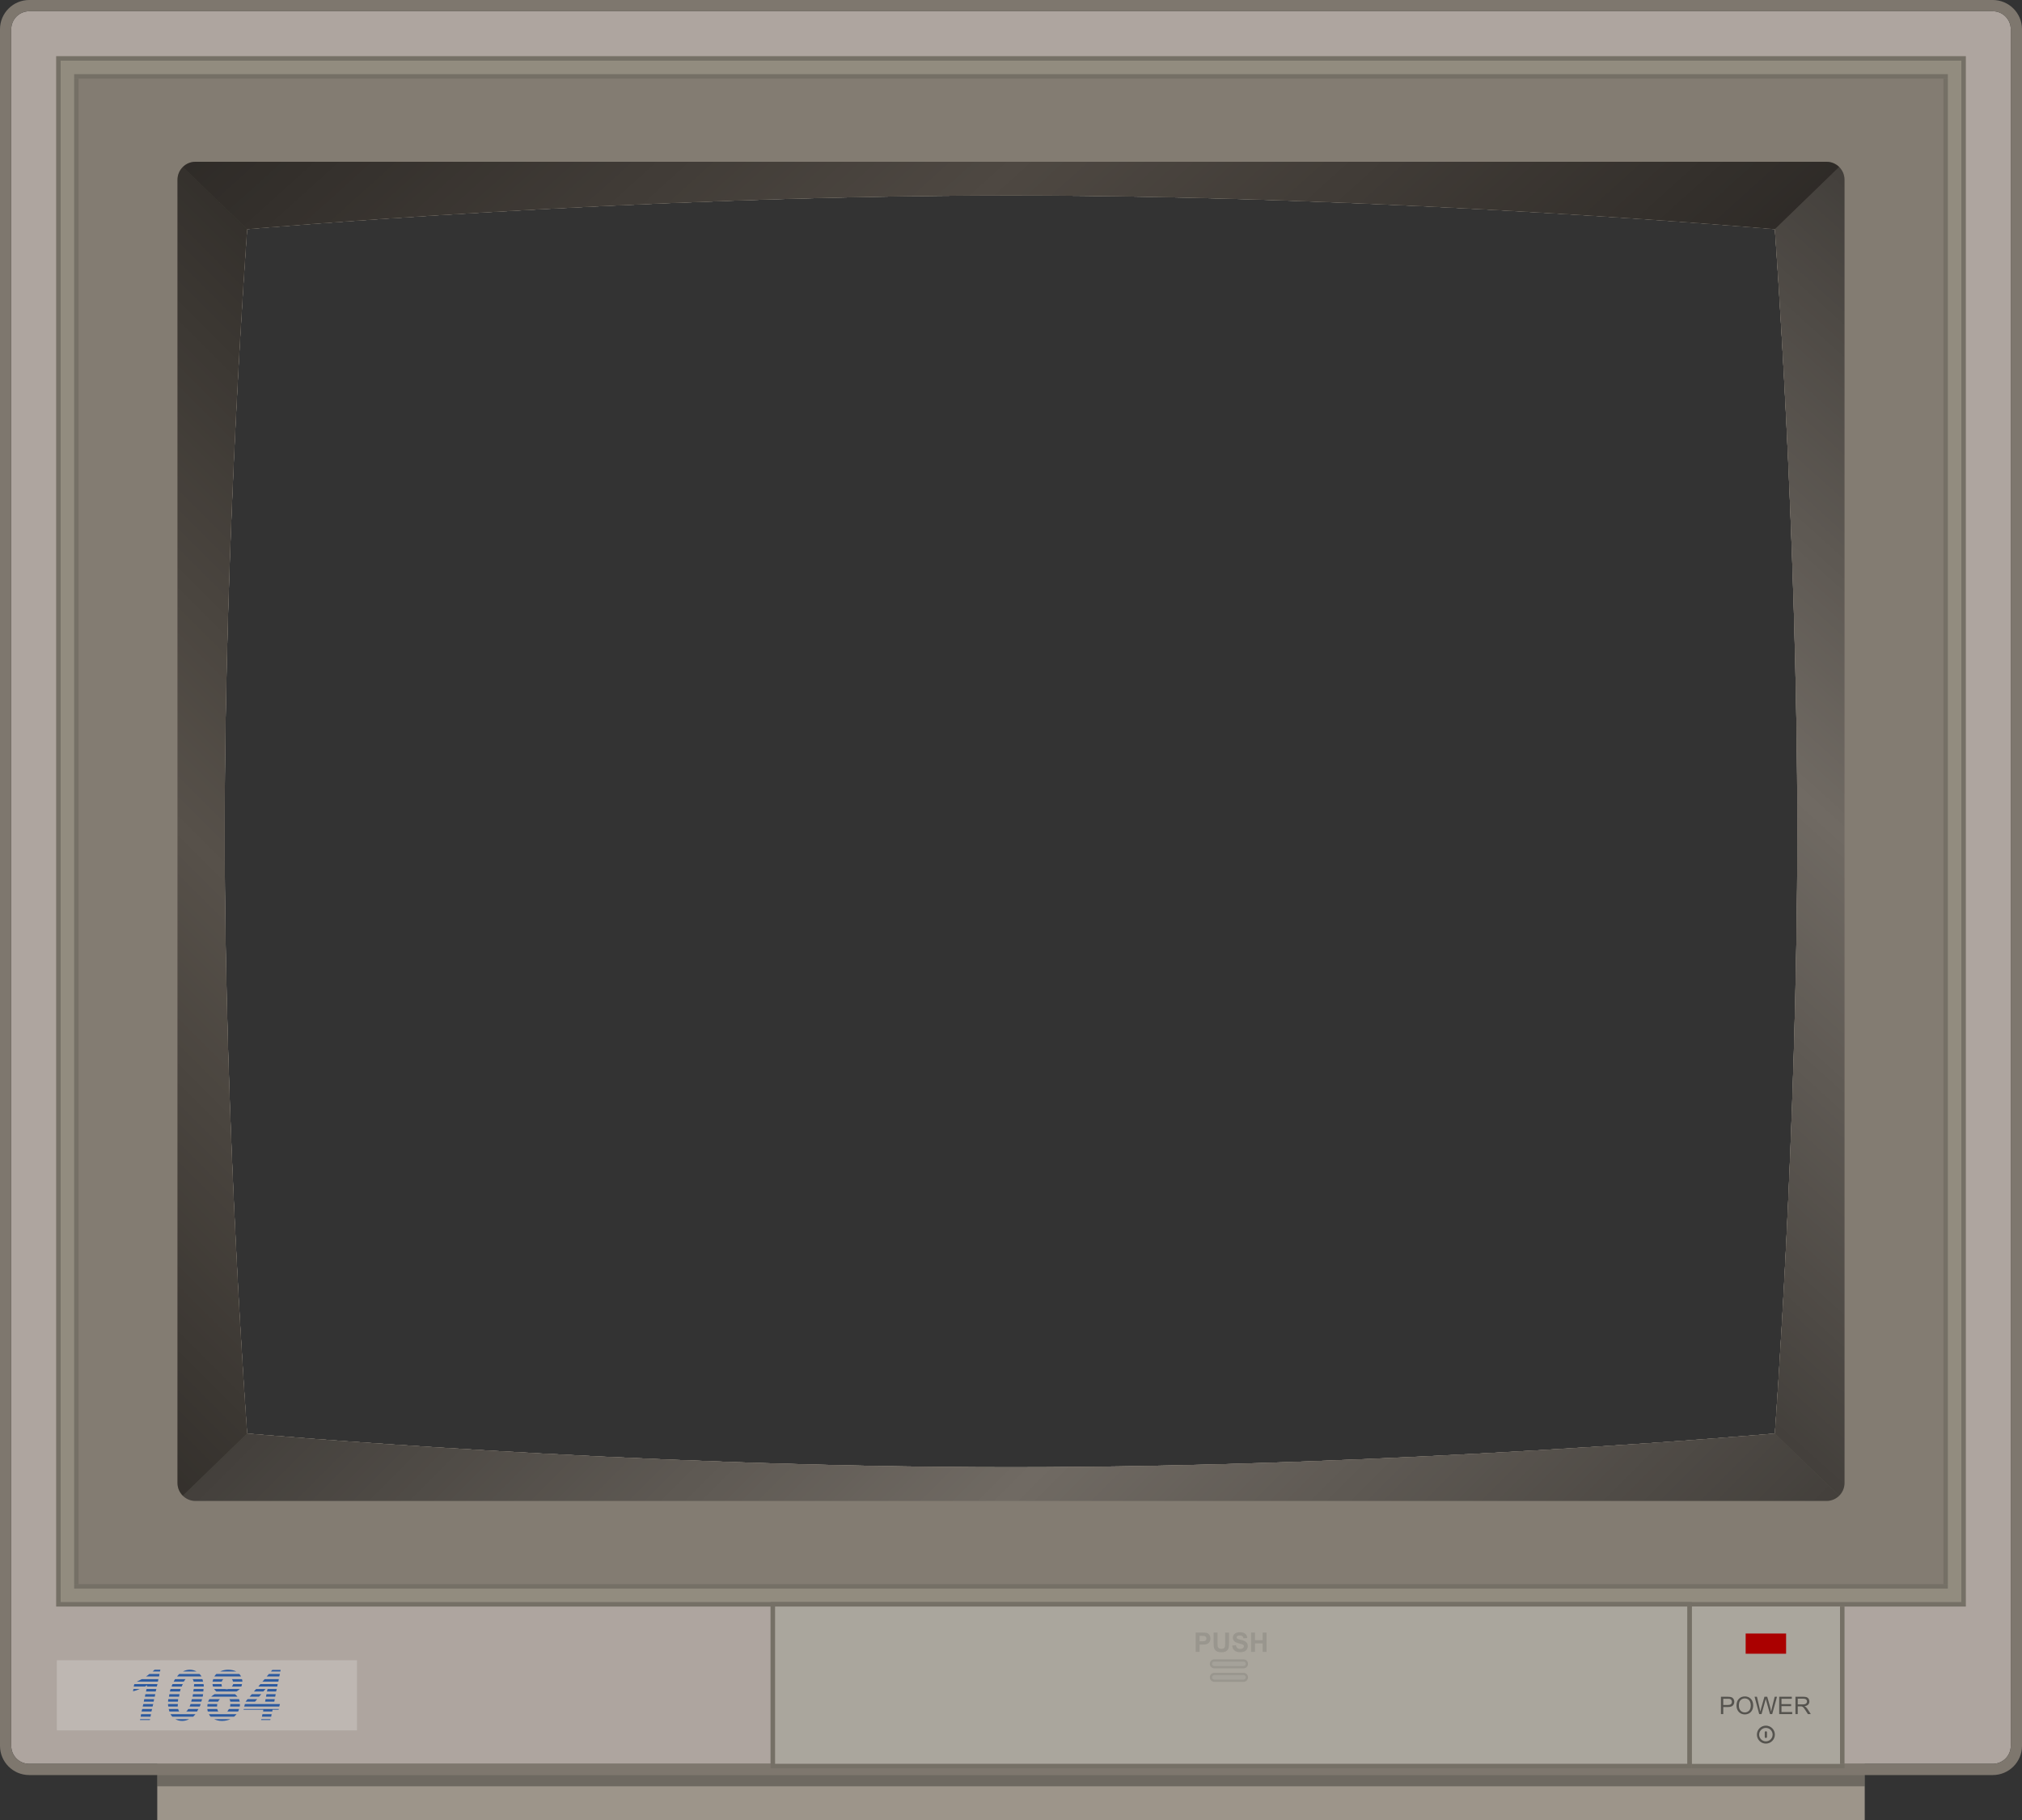 <svg xmlns="http://www.w3.org/2000/svg" width="900" height="810" viewBox="0 0 900 810">
<rect x="0" y="0" width="900" height="810" fill="#333333" stroke="none"/>
<g>
	<g>
		<g>
			<path style="fill: #aea59f;" d="M887,5H13c-4.42,0-8,3.58-8,8v764c0,4.42,3.58,8,8,8h874c4.42,0,8-3.58,8-8V13
				C895,8.58,891.42,5,887,5z M790,638c0,0-170,15-340,15s-340-15-340-15s-10-134-10-268s10-268,10-268s170-15,340-15s340,15,340,15
				s10,134,10,268S790,638,790,638z"/>
		</g>
		<path style="fill: #928c7f;" d="M25,25v690h850V25H25z M790,638c0,0-170,15-340,15s-340-15-340-15s-10-134-10-268s10-268,10-268
			s170-15,340-15s340,15,340,15s10,134,10,268S790,638,790,638z"/>
		<path style="fill: #837c72;" d="M35,35v670h830V35H35z M790,638c0,0-170,15-340,15s-340-15-340-15s-10-134-10-268s10-268,10-268
			s170-15,340-15s340,15,340,15s10,134,10,268S790,638,790,638z"/>
		<path style="fill: #615a52;" d="M813,72H87c-4.42,0-8,3.58-8,8v580c0,4.42,3.58,8,8,8h726c4.42,0,8-3.58,8-8V80
			C821,75.58,817.42,72,813,72z M790,638c0,0-170,15-340,15s-340-15-340-15s-10-134-10-268s10-268,10-268s170-15,340-15
			s340,15,340,15s10,134,10,268S790,638,790,638z"/>
		<g style="display: none;">
			<g style="display: inline;">
				<path style="fill: #615a52;" d="M-523.38,405.31L-552,433c0,0,10,134,10,268s-10,268-10,268l28.62,27.69
					c1.47-1.45,2.38-3.46,2.38-5.69V411C-521,408.77-521.91,406.76-523.38,405.31z"/>
				<path style="fill: #615a52;" d="M-1232,433c0,0,170-15,340-15s340,15,340,15l28.62-27.69c-1.44-1.43-3.43-2.31-5.62-2.31h-726
					c-2.19,0-4.17,0.88-5.62,2.31L-1232,433z"/>
				<path style="fill: #615a52;" d="M-1260.62,996.69L-1232,969c0,0-10-134-10-268s10-268,10-268l-28.62-27.69
					c-1.47,1.45-2.38,3.46-2.38,5.69v580C-1263,993.23-1262.09,995.24-1260.62,996.69z"/>
				<path style="fill: #615a52;" d="M-552,969c0,0-170,15-340,15s-340-15-340-15l-28.62,27.69c1.44,1.43,3.43,2.31,5.62,2.31h726
					c2.19,0,4.17-0.88,5.62-2.31L-552,969z"/>
			</g>
			<g style="display: inline;">
				<linearGradient id="SVGID_9_" gradientUnits="userSpaceOnUse" x1="-695.432" y1="1666.39" x2="-401.358" y2="1339.789">
					<stop  offset="0.5" style="stop-color: #000; stop-opacity: 0;"/>
					<stop  offset="1" style="stop-color: #000; stop-opacity: 0.4;"/>
				</linearGradient>
				<path style="fill: url(#SVGID_9_);" d="M-547.38,1208.31L-576,1236c0,0,10,134,10,268s-10,268-10,268l28.62,27.69
					c1.47-1.45,2.38-3.46,2.38-5.69v-580C-545,1211.77-545.91,1209.76-547.38,1208.31z"/>
				<linearGradient id="SVGID_10_" gradientUnits="userSpaceOnUse" x1="-1081.049" y1="1025.002" x2="-749.999" y2="1392.669">
					<stop  offset="0" style="stop-color: #000; stop-opacity: 0.4;"/>
					<stop  offset="0.5" style="stop-color: #000; stop-opacity: 0;"/>
				</linearGradient>
				<path style="fill: url(#SVGID_10_);" d="M-1256,1236c0,0,170-15,340-15s340,15,340,15l28.62-27.69
					c-1.44-1.43-3.43-2.31-5.62-2.31h-726c-2.19,0-4.17,0.88-5.62,2.31L-1256,1236z"/>
				<linearGradient id="SVGID_11_" gradientUnits="userSpaceOnUse" x1="-1432.233" y1="1652.078" x2="-1136.078" y2="1355.922">
					<stop  offset="0" style="stop-color: #000; stop-opacity: 0.4;"/>
					<stop  offset="0.5" style="stop-color: #000; stop-opacity: 0;"/>
				</linearGradient>
				<path style="fill: url(#SVGID_11_);" d="M-1284.62,1799.69L-1256,1772c0,0-10-134-10-268s10-268,10-268l-28.62-27.69
					c-1.47,1.45-2.38,3.46-2.38,5.69v580C-1287,1796.23-1286.09,1798.24-1284.62,1799.69z"/>
				<linearGradient id="SVGID_12_" gradientUnits="userSpaceOnUse" x1="-1100.308" y1="1615.385" x2="-731.692" y2="1984.002">
					<stop  offset="0.5" style="stop-color: #000; stop-opacity: 0;"/>
					<stop  offset="1" style="stop-color: #000; stop-opacity: 0.4;"/>
				</linearGradient>
				<path style="fill: url(#SVGID_12_);" d="M-576,1772c0,0-170,15-340,15s-340-15-340-15l-28.62,27.69
					c1.44,1.43,3.43,2.31,5.62,2.31h726c2.19,0,4.17-0.88,5.62-2.31L-576,1772z"/>
				<linearGradient id="SVGID_13_" gradientUnits="userSpaceOnUse" x1="-1081.049" y1="1025.002" x2="-749.999" y2="1392.669">
					<stop  offset="0.5" style="stop-color: #000; stop-opacity: 0;"/>
					<stop  offset="1" style="stop-color: #000; stop-opacity: 0.4;"/>
				</linearGradient>
				<path style="fill: url(#SVGID_13_);" d="M-1256,1236c0,0,170-15,340-15s340,15,340,15l28.62-27.69
					c-1.44-1.43-3.43-2.31-5.62-2.31h-726c-2.19,0-4.17,0.88-5.62,2.31L-1256,1236z"/>
				<linearGradient id="SVGID_14_" gradientUnits="userSpaceOnUse" x1="-695.432" y1="1666.39" x2="-401.358" y2="1339.789">
					<stop  offset="0" style="stop-color: #000; stop-opacity: 0.4;"/>
					<stop  offset="0.5" style="stop-color: #000; stop-opacity: 0;"/>
				</linearGradient>
				<path style="fill: url(#SVGID_14_);" d="M-547.38,1208.31L-576,1236c0,0,10,134,10,268s-10,268-10,268l28.62,27.69
					c1.47-1.45,2.38-3.46,2.38-5.69v-580C-545,1211.77-545.91,1209.76-547.38,1208.31z"/>
				<linearGradient id="SVGID_15_" gradientUnits="userSpaceOnUse" x1="-1100.308" y1="1615.385" x2="-731.692" y2="1984.002">
					<stop  offset="0" style="stop-color: #000; stop-opacity: 0.4;"/>
					<stop  offset="0.5" style="stop-color: #000; stop-opacity: 0;"/>
				</linearGradient>
				<path style="fill: url(#SVGID_15_);" d="M-576,1772c0,0-170,15-340,15s-340-15-340-15l-28.62,27.69
					c1.44,1.43,3.43,2.31,5.62,2.31h726c2.19,0,4.17-0.88,5.62-2.31L-576,1772z"/>
				<linearGradient id="SVGID_16_" gradientUnits="userSpaceOnUse" x1="-1432.233" y1="1652.078" x2="-1136.078" y2="1355.922">
					<stop  offset="0.5" style="stop-color: #000; stop-opacity: 0;"/>
					<stop  offset="1" style="stop-color: #000; stop-opacity: 0.4;"/>
				</linearGradient>
				<path style="fill: url(#SVGID_16_);" d="M-1284.62,1799.69L-1256,1772c0,0-10-134-10-268s10-268,10-268l-28.62-27.69
					c-1.47,1.45-2.38,3.46-2.38,5.69v580C-1287,1796.23-1286.09,1798.24-1284.62,1799.69z"/>
			</g>
			<rect x="-1534" y="-750" style="display: inline; fill: #ab9d00;" width="680" height="536"/>
		</g>
		<g>
			<path style="opacity: 0.1; fill: #fff;" d="M818.62,74.31L790,102c0,0,10,134,10,268s-10,268-10,268l28.62,27.69
				c1.47-1.45,2.38-3.46,2.38-5.69V80C821,77.77,820.09,75.76,818.62,74.31z"/>
			<path style="opacity: 0.2;" d="M110,102c0,0,170-15,340-15s340,15,340,15l28.62-27.69C817.17,72.88,815.19,72,813,72H87
				c-2.19,0-4.17,0.88-5.62,2.31L110,102z"/>
			<path style="opacity: 0.1;" d="M81.38,665.69L110,638c0,0-10-134-10-268s10-268,10-268L81.38,74.31C79.91,75.76,79,77.77,79,80
				v580C79,662.23,79.91,664.24,81.38,665.69z"/>
			<path style="opacity: 0.1; fill: #fff;" d="M790,638c0,0-170,15-340,15s-340-15-340-15l-28.62,27.69
				c1.44,1.43,3.43,2.31,5.62,2.31h726c2.19,0,4.17-0.88,5.62-2.31L790,638z"/>
			<g>
				<linearGradient id="SVGID_17_" gradientUnits="userSpaceOnUse" x1="670.568" y1="532.39" x2="964.642" y2="205.788">
					<stop  offset="0.5" style="stop-color: #000; stop-opacity: 0;"/>
					<stop  offset="1" style="stop-color: #000; stop-opacity: 0.4;"/>
				</linearGradient>
				<path style="fill: url(#SVGID_17_);" d="M818.62,74.31L790,102c0,0,10,134,10,268s-10,268-10,268l28.62,27.69
					c1.47-1.45,2.38-3.46,2.38-5.69V80C821,77.77,820.09,75.76,818.62,74.31z"/>
				<linearGradient id="SVGID_18_" gradientUnits="userSpaceOnUse" x1="284.952" y1="-108.998" x2="616.001" y2="258.669">
					<stop  offset="0" style="stop-color: #000; stop-opacity: 0.4;"/>
					<stop  offset="0.5" style="stop-color: #000; stop-opacity: 0;"/>
				</linearGradient>
				<path style="fill: url(#SVGID_18_);" d="M110,102c0,0,170-15,340-15s340,15,340,15l28.62-27.69C817.17,72.88,815.19,72,813,72H87
					c-2.19,0-4.17,0.88-5.62,2.31L110,102z"/>
				<linearGradient id="SVGID_19_" gradientUnits="userSpaceOnUse" x1="-66.233" y1="518.078" x2="229.922" y2="221.922">
					<stop  offset="0" style="stop-color: #000; stop-opacity: 0.4;"/>
					<stop  offset="0.5" style="stop-color: #000; stop-opacity: 0;"/>
				</linearGradient>
				<path style="fill: url(#SVGID_19_);" d="M81.38,665.69L110,638c0,0-10-134-10-268s10-268,10-268L81.38,74.31
					C79.91,75.76,79,77.77,79,80v580C79,662.23,79.91,664.24,81.38,665.69z"/>
				<linearGradient id="SVGID_20_" gradientUnits="userSpaceOnUse" x1="265.692" y1="481.385" x2="634.308" y2="850.002">
					<stop  offset="0.5" style="stop-color: #000; stop-opacity: 0;"/>
					<stop  offset="1" style="stop-color: #000; stop-opacity: 0.4;"/>
				</linearGradient>
				<path style="fill: url(#SVGID_20_);" d="M790,638c0,0-170,15-340,15s-340-15-340-15l-28.62,27.69c1.44,1.43,3.43,2.31,5.62,2.31
					h726c2.19,0,4.17-0.88,5.62-2.31L790,638z"/>
				<linearGradient id="SVGID_21_" gradientUnits="userSpaceOnUse" x1="284.952" y1="-108.998" x2="616.001" y2="258.669">
					<stop  offset="0.5" style="stop-color: #000; stop-opacity: 0;"/>
					<stop  offset="1" style="stop-color: #000; stop-opacity: 0.4;"/>
				</linearGradient>
				<path style="fill: url(#SVGID_21_);" d="M110,102c0,0,170-15,340-15s340,15,340,15l28.62-27.69C817.17,72.88,815.19,72,813,72H87
					c-2.19,0-4.17,0.88-5.62,2.31L110,102z"/>
				<linearGradient id="SVGID_22_" gradientUnits="userSpaceOnUse" x1="670.568" y1="532.39" x2="964.642" y2="205.788">
					<stop  offset="0" style="stop-color: #000; stop-opacity: 0.4;"/>
					<stop  offset="0.5" style="stop-color: #000; stop-opacity: 0;"/>
				</linearGradient>
				<path style="fill: url(#SVGID_22_);" d="M818.62,74.31L790,102c0,0,10,134,10,268s-10,268-10,268l28.62,27.69
					c1.47-1.45,2.38-3.46,2.38-5.69V80C821,77.77,820.09,75.76,818.62,74.31z"/>
				<linearGradient id="SVGID_23_" gradientUnits="userSpaceOnUse" x1="265.692" y1="481.385" x2="634.308" y2="850.002">
					<stop  offset="0" style="stop-color: #000; stop-opacity: 0.4;"/>
					<stop  offset="0.5" style="stop-color: #000; stop-opacity: 0;"/>
				</linearGradient>
				<path style="fill: url(#SVGID_23_);" d="M790,638c0,0-170,15-340,15s-340-15-340-15l-28.62,27.69c1.44,1.43,3.43,2.31,5.62,2.31
					h726c2.19,0,4.17-0.88,5.62-2.31L790,638z"/>
				<linearGradient id="SVGID_24_" gradientUnits="userSpaceOnUse" x1="-66.233" y1="518.078" x2="229.922" y2="221.922">
					<stop  offset="0.5" style="stop-color: #000; stop-opacity: 0;"/>
					<stop  offset="1" style="stop-color: #000; stop-opacity: 0.4;"/>
				</linearGradient>
				<path style="fill: url(#SVGID_24_);" d="M81.38,665.69L110,638c0,0-10-134-10-268s10-268,10-268L81.38,74.31
					C79.91,75.76,79,77.77,79,80v580C79,662.23,79.91,664.24,81.38,665.69z"/>
			</g>
		</g>
		<rect x="70" y="785" style="fill: #9d958a;" width="760" height="25"/>
		<path style="fill: #7e776e;" d="M887,5c4.42,0,8,3.58,8,8v764c0,4.42-3.58,8-8,8H13c-4.42,0-8-3.58-8-8V13c0-4.42,3.58-8,8-8H887
			 M887,0H13C5.83,0,0,5.83,0,13v764c0,7.17,5.83,13,13,13h874c7.17,0,13-5.83,13-13V13C900,5.83,894.17,0,887,0L887,0z"/>
		<rect x="70" y="790" style="opacity: 0.3;" width="760" height="5"/>
	</g>
	<g>
		<rect x="25" y="25" style="opacity: 0.2;" width="850" height="2"/>
		<rect x="33" y="33" style="opacity: 0.2;" width="834" height="2"/>
		<rect x="25" y="27" style="opacity: 0.2;" width="2" height="686"/>
		<rect x="873" y="27" style="opacity: 0.2;" width="2" height="686"/>
		<rect x="25" y="713" style="opacity: 0.2;" width="850" height="2"/>
		<rect x="33" y="705" style="opacity: 0.2;" width="834" height="2"/>
		<rect x="33" y="35" style="opacity: 0.2;" width="2" height="670"/>
		<rect x="865" y="35" style="opacity: 0.2;" width="2" height="670"/>
	</g>
	<g class="svg__screen__controls">
		<rect x="343" y="715" style="opacity: 0.2;" width="2" height="70"/>
		<g class="svg__screen__controls__button">
			<rect x="753" y="785" style="fill: #757066;" width="68" height="2"/>
			<g>
				<rect x="753" y="715" style="fill: #aaa69d;" width="66" height="70"/>
				<rect x="751" y="715" style="fill: #757066;" width="2" height="70"/>
				<rect x="819" y="715" style="fill: #757066;" width="2" height="70"/>
			</g>
			<g style="opacity: 0.5;">
				<g>
					<path d="M766,762.87v-7.73h2.93c0.52,0,0.91,0.02,1.18,0.07c0.38,0.06,0.7,0.18,0.96,0.36c0.26,0.18,0.47,0.43,0.62,0.75
						c0.16,0.32,0.24,0.67,0.24,1.05c0,0.66-0.21,1.21-0.63,1.67c-0.42,0.46-1.18,0.68-2.28,0.68h-1.99v3.14H766z M767.03,758.81
						h2.01c0.66,0,1.14-0.12,1.41-0.37c0.28-0.25,0.42-0.59,0.42-1.04c0-0.32-0.08-0.6-0.25-0.83c-0.16-0.23-0.38-0.38-0.65-0.46
						c-0.17-0.05-0.49-0.07-0.96-0.07h-1.99V758.81z"/>
					<path d="M772.92,759.1c0-1.28,0.35-2.29,1.04-3.01c0.69-0.73,1.59-1.09,2.68-1.09c0.72,0,1.36,0.17,1.94,0.51
						c0.58,0.34,1.01,0.82,1.32,1.43c0.3,0.61,0.45,1.3,0.45,2.08c0,0.78-0.16,1.49-0.48,2.1s-0.77,1.09-1.35,1.41
						c-0.58,0.32-1.21,0.48-1.89,0.48c-0.73,0-1.38-0.18-1.96-0.53c-0.58-0.35-1.01-0.83-1.31-1.44S772.92,759.78,772.92,759.1z
						 M773.98,759.12c0,0.93,0.25,1.67,0.75,2.2c0.5,0.54,1.13,0.8,1.89,0.8c0.77,0,1.41-0.27,1.91-0.81
						c0.5-0.54,0.75-1.31,0.75-2.3c0-0.63-0.11-1.18-0.32-1.65c-0.21-0.47-0.53-0.83-0.94-1.09c-0.41-0.26-0.87-0.39-1.38-0.39
						c-0.73,0-1.35,0.25-1.88,0.75C774.24,757.12,773.98,757.95,773.98,759.12z"/>
					<path d="M783.03,762.87l-2.06-7.73h1.05l1.18,5.07c0.13,0.53,0.24,1.06,0.33,1.58c0.2-0.83,0.31-1.3,0.35-1.43l1.48-5.22h1.24
						l1.11,3.91c0.28,0.97,0.48,1.88,0.6,2.74c0.1-0.49,0.23-1.05,0.39-1.68l1.22-4.97h1.03l-2.13,7.73h-0.99l-1.64-5.89
						c-0.14-0.49-0.22-0.79-0.24-0.91c-0.08,0.36-0.16,0.66-0.23,0.91l-1.65,5.89H783.03z"/>
					<path d="M791.93,762.87v-7.73h5.61v0.91h-4.59v2.37h4.29v0.91h-4.29v2.63h4.77v0.91H791.93z"/>
					<path d="M799.16,762.87v-7.73h3.44c0.69,0,1.22,0.07,1.58,0.21s0.65,0.38,0.86,0.74c0.22,0.35,0.32,0.74,0.32,1.16
						c0,0.55-0.18,1.01-0.54,1.39c-0.36,0.38-0.91,0.61-1.65,0.72c0.27,0.13,0.48,0.26,0.62,0.38c0.3,0.27,0.58,0.62,0.85,1.03
						l1.35,2.1h-1.29l-1.03-1.61c-0.3-0.46-0.55-0.82-0.74-1.06c-0.19-0.25-0.37-0.42-0.52-0.52c-0.15-0.1-0.31-0.17-0.47-0.21
						c-0.12-0.02-0.31-0.04-0.57-0.04h-1.19v3.43H799.16z M800.18,758.55h2.21c0.47,0,0.84-0.05,1.1-0.15
						c0.26-0.1,0.47-0.25,0.6-0.46c0.14-0.21,0.21-0.44,0.21-0.69c0-0.37-0.13-0.67-0.4-0.9c-0.27-0.23-0.69-0.35-1.26-0.35h-2.46
						V758.55z"/>
				</g>
				<g>
					<path d="M786,769c1.65,0,3,1.35,3,3s-1.35,3-3,3s-3-1.35-3-3S784.35,769,786,769 M786,768c-2.21,0-4,1.79-4,4
						c0,2.21,1.79,4,4,4s4-1.79,4-4C790,769.79,788.21,768,786,768L786,768z"/>
					<g>
						<path d="M786,773.5c-0.28,0-0.5-0.22-0.5-0.5v-2c0-0.28,0.22-0.5,0.5-0.5s0.5,0.22,0.5,0.5v2
							C786.5,773.28,786.28,773.5,786,773.5z"/>
					</g>
				</g>
			</g>
			<rect x="777" y="727" style="fill: #a00;" width="18" height="9"/>
		</g>
		<g class="svg__screen__blende__inner">
			<rect x="345" y="715" style="opacity: 0.3;" width="406" height="70"/>
			<path style="opacity: 0.1;" d="M345,715v3v64v3h406v-3v-64v-3H345z M748,782H348v-64h400V782z"/>
			<path style="fill: #757066;" d="M343,713v2v70v2h410v-2v-70v-2H343z M751,785H345v-70h406V785z"/>
		</g>
		<g class="svg__screen__blende">
			<rect x="345" y="715" style="fill: #aaa69d;" width="406" height="70"/>
			<g class="svg__screen__blende__push" style="opacity: 0.1;">
				<g>
					<path d="M532.2,735.17v-8.59h2.78c1.05,0,1.74,0.04,2.06,0.13c0.49,0.13,0.9,0.41,1.24,0.84s0.5,0.99,0.5,1.67
						c0,0.53-0.1,0.97-0.29,1.33s-0.43,0.64-0.73,0.85s-0.59,0.34-0.9,0.41c-0.41,0.08-1.01,0.12-1.8,0.12h-1.13v3.24H532.2z
						 M533.94,728.03v2.44h0.95c0.68,0,1.14-0.04,1.37-0.13s0.41-0.23,0.54-0.42s0.2-0.41,0.2-0.67c0-0.31-0.09-0.57-0.28-0.77
						s-0.42-0.33-0.7-0.38c-0.21-0.04-0.62-0.06-1.25-0.06H533.94z"/>
					<path d="M540.2,726.58h1.73v4.65c0,0.74,0.02,1.22,0.06,1.44c0.07,0.35,0.25,0.63,0.53,0.85s0.66,0.32,1.15,0.32
						c0.49,0,0.86-0.1,1.11-0.3s0.4-0.45,0.45-0.74s0.08-0.78,0.08-1.46v-4.75h1.73v4.51c0,1.03-0.05,1.76-0.14,2.19
						s-0.27,0.79-0.52,1.08s-0.59,0.53-1.01,0.7s-0.97,0.26-1.65,0.26c-0.82,0-1.44-0.09-1.87-0.28s-0.76-0.44-1-0.74
						s-0.41-0.62-0.49-0.95c-0.11-0.49-0.17-1.22-0.17-2.18V726.58z"/>
					<path d="M548.43,732.37l1.69-0.16c0.1,0.57,0.31,0.98,0.62,1.25s0.73,0.4,1.26,0.4c0.56,0,0.98-0.12,1.26-0.35
						s0.42-0.51,0.42-0.83c0-0.2-0.06-0.38-0.18-0.52s-0.33-0.27-0.62-0.37c-0.2-0.07-0.67-0.2-1.39-0.38
						c-0.93-0.23-1.58-0.51-1.96-0.85c-0.53-0.47-0.79-1.05-0.79-1.73c0-0.44,0.12-0.85,0.37-1.23s0.61-0.67,1.07-0.87
						s1.03-0.3,1.69-0.3c1.08,0,1.89,0.24,2.43,0.71s0.83,1.1,0.86,1.89l-1.73,0.08c-0.07-0.44-0.23-0.76-0.48-0.95
						s-0.61-0.29-1.1-0.29c-0.5,0-0.9,0.1-1.18,0.31c-0.18,0.13-0.28,0.31-0.28,0.53c0,0.2,0.09,0.38,0.26,0.52
						c0.22,0.18,0.75,0.38,1.59,0.57s1.47,0.41,1.87,0.62s0.72,0.5,0.95,0.87s0.34,0.83,0.34,1.37c0,0.49-0.14,0.95-0.41,1.38
						s-0.66,0.75-1.16,0.96s-1.12,0.31-1.87,0.31c-1.09,0-1.92-0.25-2.5-0.75S548.55,733.33,548.43,732.37z"/>
					<path d="M556.88,735.17v-8.59h1.73v3.38h3.4v-3.38h1.73v8.59h-1.73v-3.76h-3.4v3.76H556.88z"/>
				</g>
				<path style="fill: #787878; stroke: #000; stroke-miterlimit: 10;" d="M553.5,742h-13c-0.83,0-1.5-0.67-1.5-1.5l0,0
					c0-0.83,0.67-1.5,1.5-1.5h13c0.83,0,1.5,0.67,1.5,1.5l0,0C555,741.33,554.33,742,553.5,742z"/>
				<path style="fill: #787878; stroke: #000; stroke-miterlimit: 10;" d="M553.5,748h-13c-0.83,0-1.5-0.67-1.5-1.5l0,0
					c0-0.83,0.67-1.5,1.5-1.5h13c0.83,0,1.5,0.67,1.5,1.5l0,0C555,747.33,554.33,748,553.5,748z"/>
			</g>
		</g>
		<g class="svg__screen__logo">
			<rect x="25.3" y="738.91" style="opacity: 0.2; fill: #fff; enable-background: new;" width="133.6" height="31.2"/>
			<path style="fill: #2c5aa0;" d="M68.8,743.11c-0.3,0.3-0.6,0.6-0.9,0.8h3.3l0.2-0.8H68.8L68.8,743.11z M84.5,743.11
				c-1.1,0-2.2,0.3-3.1,0.8h6.1C86.6,743.41,85.6,743.11,84.5,743.11z M101.5,743.11c-1.3,0-2.5,0.3-3.5,0.8h7.2
				C104.2,743.41,103,743.11,101.5,743.11z M121.2,743.21l-0.6,0.7h4.2l0.1-0.7H121.2z M66.5,745.01c-0.5,0.4-1,0.8-1.5,1.1h5.8
				l0.2-1.1H66.5L66.5,745.01z M79.8,745.01c-0.1,0-0.1,0.1-0.1,0.1c-0.3,0.3-0.6,0.6-0.9,1h10.9c-0.2-0.4-0.5-0.7-0.8-1
				c0,0,0,0-0.1-0.1H79.8L79.8,745.01z M96.3,745.01c-0.3,0.3-0.7,0.7-0.9,1.1h11.9c-0.2-0.4-0.5-0.8-0.8-1.1H96.3z M119.7,745.01
				l-1,1.1h5.6l0.3-1.1H119.7z M63.1,747.31c-0.7,0.4-1.4,0.7-2.2,1.1h9.4l0.2-1.1H63.1L63.1,747.31z M77.9,747.31
				c-0.2,0.4-0.4,0.7-0.6,1.1h4.5c0.1-0.2,0.3-0.5,0.4-0.6c0.1-0.2,0.3-0.3,0.4-0.5H77.9z M85.7,747.31
				C85.8,747.31,85.8,747.31,85.7,747.31c0.3,0.3,0.4,0.7,0.5,1.1h4.2c-0.1-0.4-0.2-0.8-0.3-1.1H85.7L85.7,747.31z M94.9,747.31
				c-0.1,0.4-0.2,0.7-0.3,1.1h4.1c0.1-0.4,0.3-0.7,0.6-1c0,0,0,0,0.1-0.1H94.9L94.9,747.31z M103.2,747.31c0.3,0.3,0.4,0.7,0.5,1.1
				h4.2c0-0.4-0.1-0.8-0.2-1.1H103.2L103.2,747.31z M117.8,747.31l-1,1.1h7.1l0.2-1.1H117.8L117.8,747.31z M59.8,749.51l-0.3,1.1h5
				c0.3-0.2,0.7-0.4,1-0.6l-0.1,0.6h4.4l0.3-1.1H59.8z M76.8,749.51c-0.2,0.3-0.3,0.7-0.4,1.1h4.5c0.1-0.4,0.3-0.8,0.5-1.1H76.8z
				 M86.4,749.51c0,0.1,0,0.2,0,0.3c0,0.2-0.1,0.6-0.1,0.8h4.4c0-0.4,0-0.8-0.1-1.1H86.4L86.4,749.51z M94.6,749.51
				c0,0.4,0.1,0.8,0.2,1.1h4c-0.1-0.3-0.2-0.7-0.2-1.1H94.6z M103.8,749.51c-0.1,0.4-0.3,0.8-0.6,1.1h4.2c0.2-0.4,0.3-0.7,0.3-1.1
				H103.8z M115.9,749.51l-0.9,1.1h4.2l0.2-0.3l-0.1,0.3h4.1l0.2-1.1H115.9L115.9,749.51z M59.4,751.71l-0.2,1c0.9-0.2,1.9-0.5,3-1
				H59.4L59.4,751.71z M65.2,751.71l-0.2,1.1h4.3l0.3-1.1H65.2L65.2,751.71z M75.9,751.71c-0.1,0.4-0.2,0.7-0.3,1.1h4.5
				c0.1-0.4,0.2-0.8,0.3-1.1H75.9z M86.2,751.71c0,0.4-0.1,0.7-0.2,1.1h4.5c0-0.4,0.1-0.7,0.1-1.1H86.2L86.2,751.71z M95.3,751.71
				c0.3,0.4,0.6,0.8,1,1.1h9c0.5-0.3,1-0.7,1.4-1.1h-5.1c-0.3,0.1-0.5,0.1-0.8,0.1c-0.2,0-0.4-0.1-0.6-0.1H95.3z M114,751.71l-1,1.1
				h4.2l1-1.1H114z M119.1,751.71l-0.3,1.1h4.1l0.3-1.1H119.1z M64.7,754.01l-0.2,1.1h4.4l0.2-1.1H64.7z M75.4,754.01
				c-0.1,0.4-0.1,0.7-0.2,1.1h4.5c0.1-0.4,0.1-0.7,0.2-1.1H75.4z M85.9,754.01c-0.1,0.4-0.1,0.7-0.2,1.1h4.5
				c0.1-0.4,0.2-0.7,0.2-1.1H85.9z M95.5,754.01c-0.5,0.3-1.1,0.7-1.5,1.1h11.7c-0.3-0.4-0.7-0.8-1.1-1.1H95.5z M112.1,754.01
				l-1,1.1h4.2l1-1.1H112.1z M118.6,754.01l-0.2,1.1h4.1l0.2-1.1H118.6z M64.2,756.21l-0.2,1.1h4.4l0.2-1.1H64.2z M74.9,756.21
				c0,0.4-0.1,0.7-0.1,1.1h4.4c0-0.4,0.1-0.7,0.1-1.1H74.9L74.9,756.21z M85.4,756.21c-0.1,0.4-0.2,0.8-0.3,1.1h4.5
				c0.1-0.4,0.3-0.7,0.3-1.1H85.4z M93.2,756.21c-0.2,0.4-0.4,0.7-0.6,1.1h4.5c0.1-0.3,0.3-0.6,0.5-0.8c0.1-0.1,0.2-0.2,0.3-0.3
				H93.2z M102.1,756.21c0.2,0.3,0.4,0.7,0.4,1.1h4.2c-0.1-0.4-0.2-0.8-0.3-1.1H102.1z M110.2,756.21l-0.9,1.1h4.2l1-1.1H110.2z
				 M118.2,756.21l-0.2,1.1h4.1l0.2-1.1H118.2z M63.8,758.41l-0.3,1.1h4.4l0.3-1.1H63.8z M74.8,758.41c0,0.4,0,0.8,0.1,1.1h4.2
				c0-0.1,0-0.2,0-0.3c0-0.2,0.1-0.5,0.1-0.8H74.8L74.8,758.41z M84.8,758.41c-0.1,0.4-0.3,0.8-0.4,1.1h4.5c0.2-0.4,0.3-0.7,0.4-1.1
				H84.8z M92.4,758.41c-0.1,0.4-0.1,0.7-0.1,1.1h4.3c0-0.4,0.1-0.8,0.1-1.1H92.4z M102.5,758.41c0,0.4,0,0.8-0.1,1.1h4.3
				c0.1-0.4,0.1-0.7,0.1-1.1H102.5z M109,758.41l-0.3,1.1h15.6l0.3-1.1H109z M63.3,760.61l-0.3,1.1h4.4l0.3-1.1H63.3z M75.1,760.61
				c0.1,0.4,0.2,0.8,0.3,1.1h4.4c0,0,0,0-0.1-0.1c-0.2-0.3-0.3-0.6-0.4-1H75.1L75.1,760.61z M83.8,760.61c-0.1,0.2-0.3,0.5-0.4,0.6
				c-0.2,0.2-0.3,0.3-0.5,0.5h4.8c0.2-0.3,0.4-0.7,0.6-1.1H83.8z M92.3,760.61c0,0.4,0.1,0.8,0.2,1.1h4.7c-0.3-0.3-0.4-0.7-0.5-1.1
				H92.3L92.3,760.61z M101.9,760.61c-0.1,0.1-0.1,0.2-0.2,0.3c-0.2,0.3-0.3,0.6-0.6,0.8h4.9c0.2-0.4,0.3-0.7,0.4-1.1H101.9
				L101.9,760.61z M108.5,760.61l-0.1,0.3h8.8l-0.1,0.8h4.1l0.1-0.8h2.7l0.1-0.3H108.5z M62.8,762.91l-0.2,1.1H67l0.2-1.1H62.8z
				 M75.9,762.91c0.2,0.4,0.5,0.8,0.8,1.1H86c0,0,0,0,0.1-0.1c0.3-0.3,0.6-0.7,0.9-1H75.9L75.9,762.91z M93,762.91
				c0.2,0.4,0.4,0.8,0.8,1.1h10.4c0.4-0.3,0.7-0.7,1-1c0,0,0,0,0.1-0.1H93L93,762.91z M116.8,762.91l-0.2,1.1h4.1l0.2-1.1H116.8z
				 M62.4,765.11l-0.1,0.4h4.4l0.1-0.4H62.4z M78,765.11c0.9,0.5,1.9,0.8,3.1,0.8c1.1,0,2.2-0.3,3.1-0.8H78z M95.3,765.11
				c1,0.5,2.2,0.8,3.5,0.8c1.4,0,2.7-0.3,3.8-0.8H95.3z M116.3,765.11l-0.1,0.4h4.1l0.1-0.4H116.3z"/>
		</g>
	</g>
</g>
</svg>
